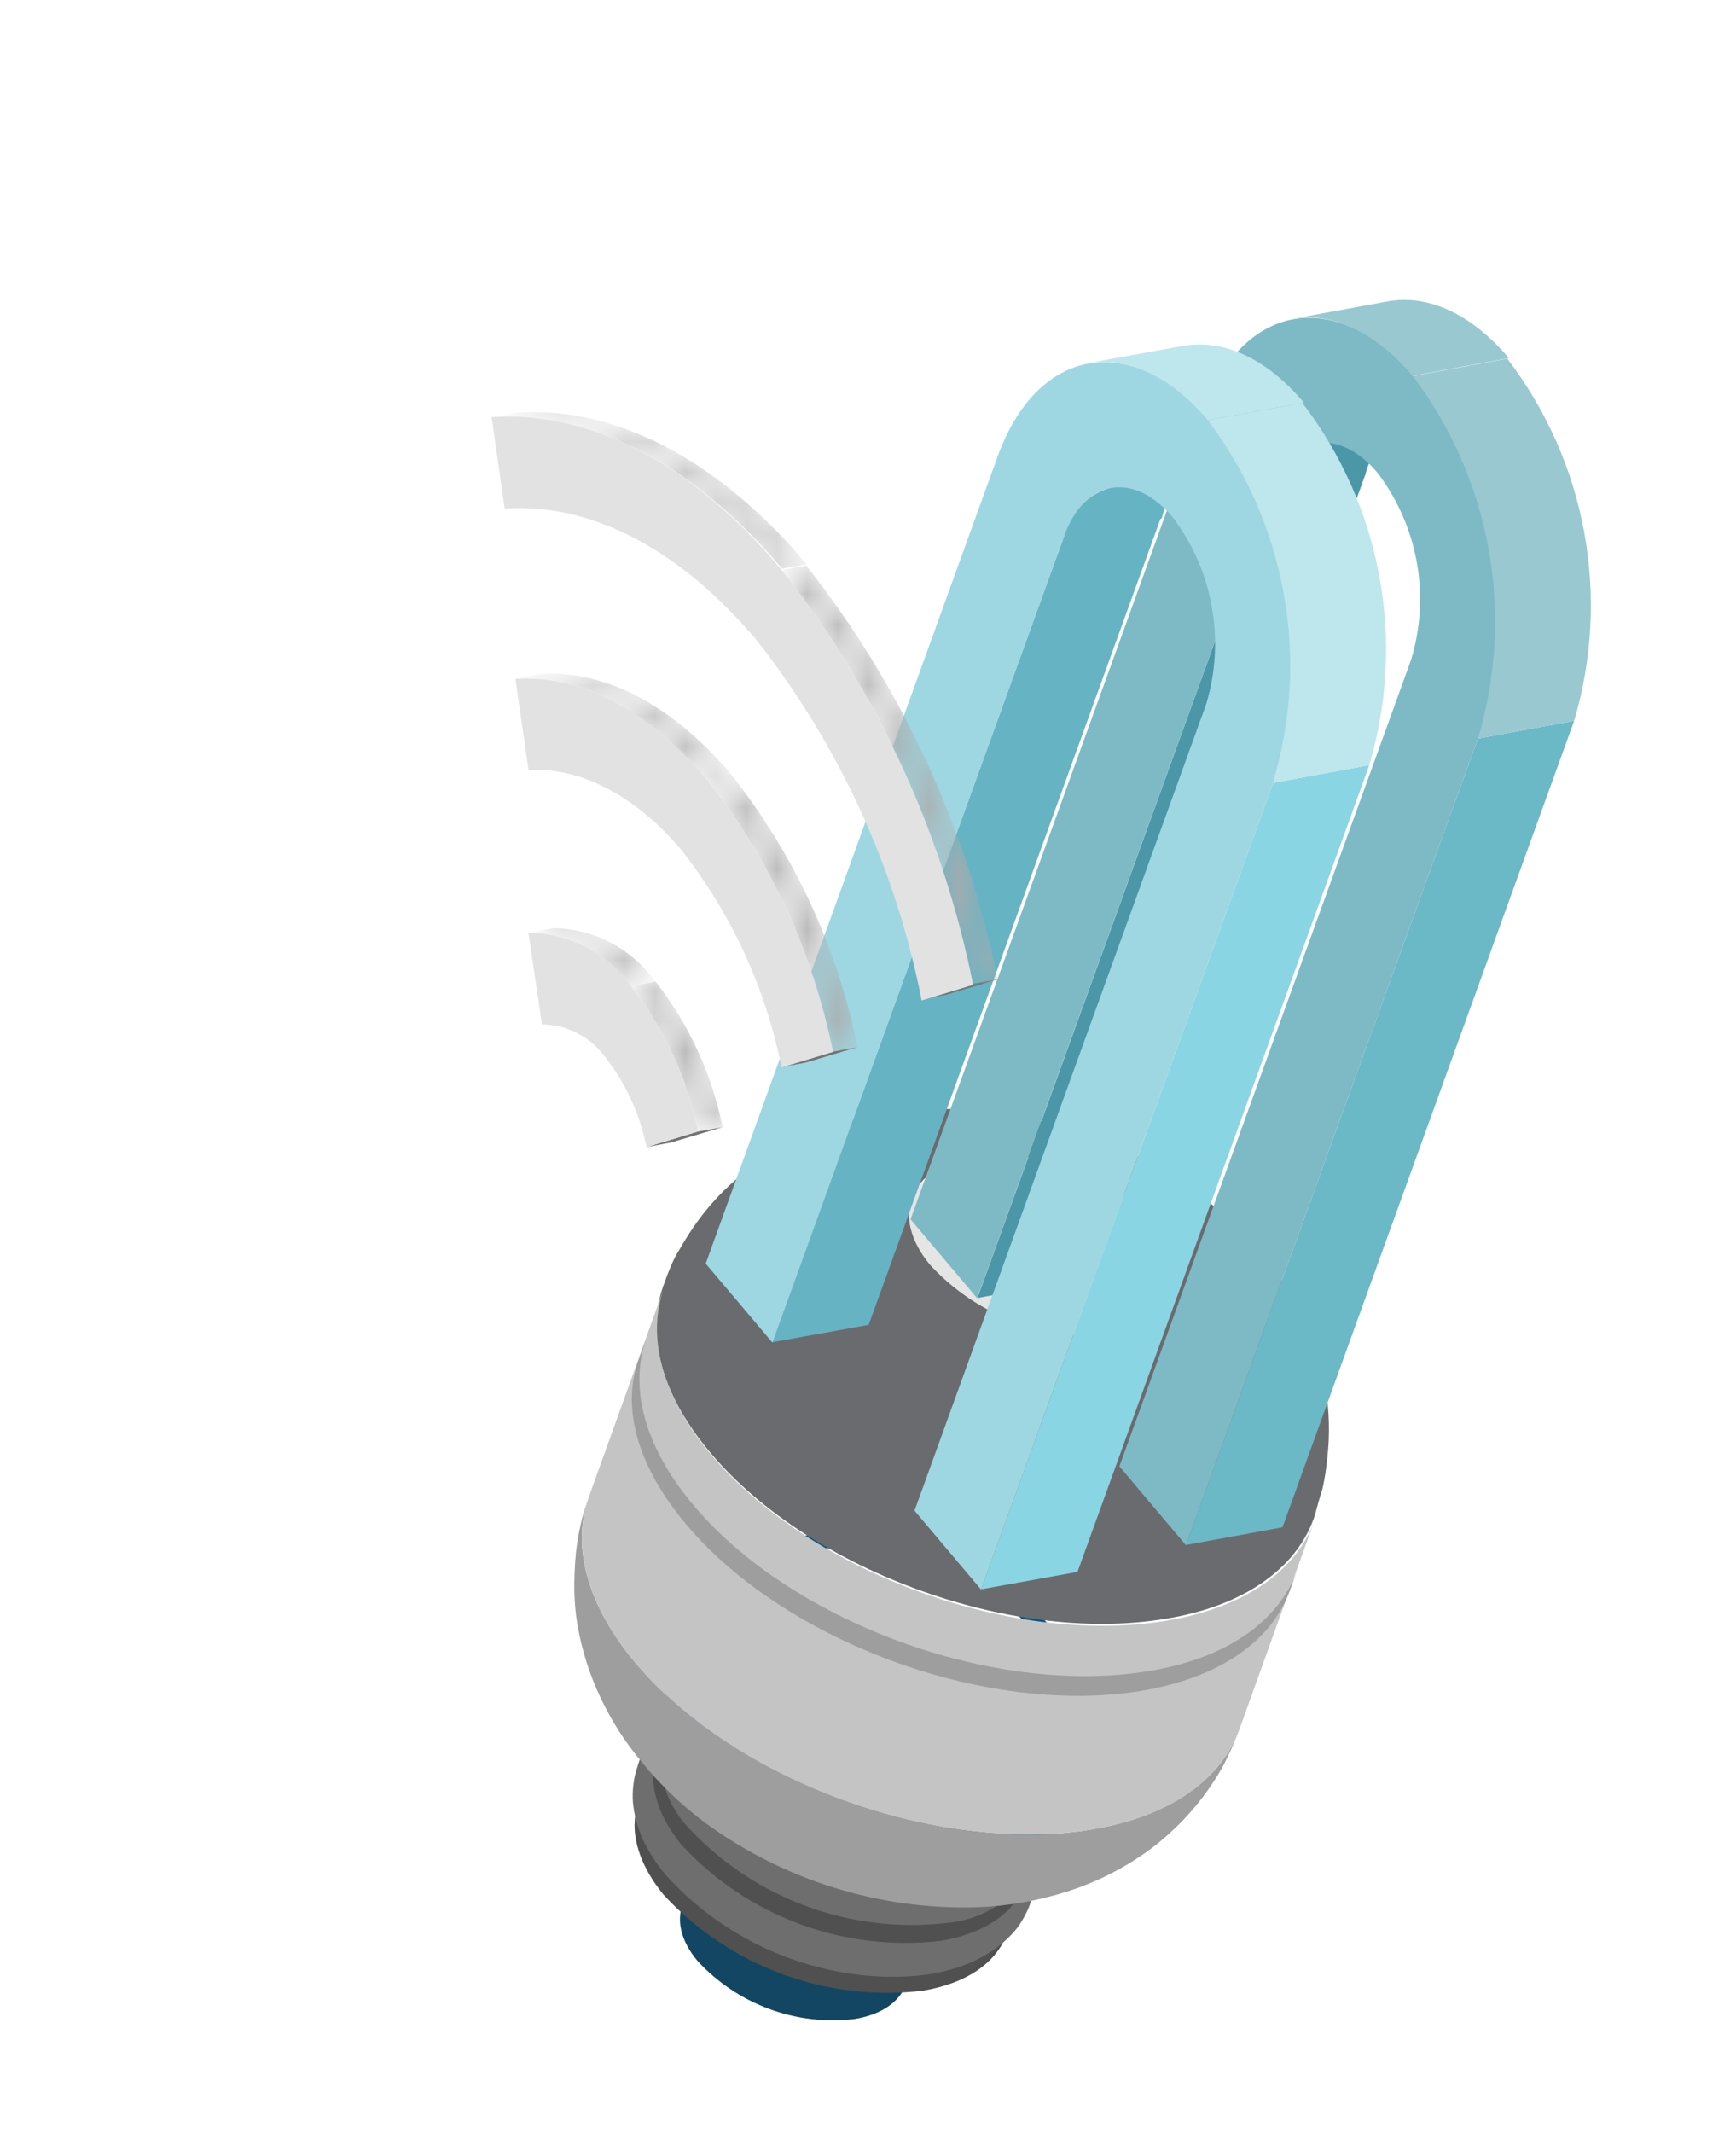 <svg width="57" height="70" viewBox="0 0 57 70" fill="none" xmlns="http://www.w3.org/2000/svg">
<g id="Group 6">
<path id="Vector" d="M28.055 65.285L23.61 63.686L24.636 60.911L29.073 62.507L28.055 65.285Z" fill="#081929"/>
<path id="Vector_2" d="M29.249 63.301C30.354 64.624 29.813 65.973 28.056 66.256C27.107 66.369 26.145 66.254 25.248 65.922C24.352 65.59 23.547 65.05 22.9 64.346C21.795 63.023 22.336 61.674 24.087 61.38C25.038 61.272 26.001 61.39 26.898 61.724C27.795 62.057 28.6 62.598 29.249 63.301Z" fill="#134663"/>
<g id="Group">
<path id="Vector_3" d="M32.247 60.441C34.055 62.663 33.175 64.853 30.285 65.329C28.718 65.511 27.131 65.32 25.652 64.77C24.174 64.221 22.846 63.329 21.779 62.167C19.971 59.945 20.84 57.761 23.726 57.32C25.292 57.133 26.88 57.318 28.36 57.86C29.841 58.403 31.173 59.287 32.247 60.441Z" fill="#505050"/>
<path id="Vector_4" d="M21.861 61.531C21.553 61.165 21.295 60.761 21.091 60.329C21.019 60.163 20.956 59.992 20.905 59.819C20.845 59.601 20.804 59.379 20.783 59.155C20.767 58.951 20.773 58.745 20.8 58.542C20.821 58.35 20.864 58.16 20.929 57.978C20.968 57.835 21.018 57.695 21.079 57.56C21.17 57.381 21.283 57.213 21.416 57.062C21.659 56.768 21.951 56.52 22.281 56.328C22.625 56.101 23 55.925 23.394 55.804C24.406 55.518 25.468 55.45 26.508 55.603C27.171 55.688 27.824 55.834 28.46 56.037C28.777 56.133 29.088 56.245 29.394 56.373C29.693 56.496 29.985 56.635 30.27 56.789C30.55 56.936 30.822 57.098 31.084 57.276C31.337 57.443 31.581 57.624 31.814 57.817C32.061 58.008 32.295 58.216 32.515 58.439C32.636 58.565 32.786 58.739 32.901 58.883C32.87 58.843 32.831 58.811 32.788 58.786C32.561 58.671 32.3 58.639 32.052 58.697C31.149 57.719 30.027 56.967 28.779 56.503C27.53 56.04 26.19 55.877 24.866 56.029C22.427 56.437 21.69 58.279 23.214 60.159C24.117 61.138 25.239 61.89 26.488 62.353C27.736 62.817 29.077 62.98 30.4 62.828C32.848 62.423 33.585 60.58 32.052 58.697C32.3 58.639 32.561 58.671 32.788 58.786C32.831 58.811 32.87 58.843 32.901 58.883C33.008 59.023 33.163 59.208 33.256 59.361C33.389 59.562 33.508 59.772 33.612 59.989C33.692 60.161 33.761 60.337 33.82 60.517C33.888 60.739 33.936 60.967 33.964 61.197C34.002 61.559 33.974 61.925 33.88 62.277C33.842 62.438 33.786 62.595 33.712 62.743C33.626 62.922 33.525 63.093 33.409 63.254C33.279 63.419 33.135 63.571 32.977 63.709C32.839 63.834 32.69 63.948 32.531 64.047C32.185 64.271 31.811 64.448 31.418 64.572C30.905 64.733 30.374 64.827 29.837 64.854C29.294 64.887 28.749 64.87 28.209 64.804C25.767 64.518 23.511 63.355 21.861 61.531Z" fill="#6E6E6E"/>
<path id="Vector_5" d="M22.488 59.787C22.173 59.427 21.914 59.022 21.718 58.586C21.646 58.419 21.583 58.249 21.532 58.075C21.47 57.858 21.429 57.636 21.41 57.411C21.392 57.206 21.395 57 21.419 56.795C21.446 56.601 21.49 56.41 21.551 56.223C21.574 56.158 21.657 55.928 21.698 55.814C21.795 55.638 21.907 55.471 22.035 55.316C22.168 55.149 22.321 54.999 22.491 54.869C22.643 54.746 22.804 54.634 22.972 54.534C23.354 54.317 23.765 54.153 24.192 54.048C24.625 53.936 25.068 53.866 25.515 53.84C25.726 53.822 25.937 53.818 26.148 53.827C26.632 53.844 26.742 53.847 27.151 53.892C27.814 53.977 28.467 54.123 29.103 54.327C29.177 54.353 29.57 54.494 30.028 54.659C30.486 54.824 30.545 54.892 30.904 55.076C30.904 55.076 31.285 55.278 31.718 55.563C32.152 55.849 32.197 55.902 32.449 56.103C32.7 56.305 32.883 56.491 33.147 56.733C33.27 56.852 33.426 57.037 33.535 57.169C33.507 57.131 33.471 57.099 33.43 57.076C33.2 56.966 32.94 56.938 32.692 56.995C31.791 56.013 30.67 55.259 29.421 54.795C28.171 54.331 26.83 54.171 25.506 54.327C23.061 54.723 22.321 56.574 23.849 58.446C24.751 59.429 25.873 60.183 27.124 60.648C28.375 61.112 29.718 61.273 31.043 61.117C33.479 60.718 34.219 58.867 32.692 56.995C32.94 56.938 33.2 56.966 33.43 57.076C33.471 57.099 33.507 57.131 33.535 57.169C33.65 57.312 33.794 57.503 33.89 57.648C34.027 57.849 34.145 58.062 34.244 58.284C34.437 58.661 34.556 59.071 34.595 59.492C34.638 59.852 34.613 60.216 34.523 60.566C34.482 60.727 34.426 60.883 34.355 61.033C34.275 61.215 34.173 61.386 34.051 61.543C33.923 61.711 33.781 61.867 33.625 62.009C33.451 62.159 33.244 62.298 33.179 62.348C32.833 62.572 32.459 62.748 32.066 62.873C31.555 63.03 31.027 63.125 30.494 63.157C29.948 63.19 29.401 63.17 28.86 63.097C26.4 62.818 24.131 61.639 22.488 59.787Z" fill="#6E6E6E"/>
<path id="Vector_6" d="M23.104 58.049C22.794 57.685 22.535 57.281 22.334 56.847C22.166 56.476 22.062 56.079 22.026 55.673C22.009 55.468 22.012 55.261 22.035 55.057C22.06 54.865 22.103 54.676 22.164 54.493C22.203 54.35 22.253 54.211 22.314 54.075C22.403 53.899 22.512 53.734 22.639 53.582C22.781 53.419 22.934 53.268 23.099 53.128C23.25 53.008 23.41 52.899 23.577 52.801C23.958 52.586 24.365 52.422 24.788 52.312C25.228 52.201 25.678 52.13 26.131 52.102C26.673 52.068 27.217 52.088 27.756 52.159C28.447 52.226 29.13 52.357 29.797 52.551C30.42 52.751 31.025 53.005 31.603 53.312C31.884 53.458 32.156 53.621 32.417 53.799C32.67 53.966 32.914 54.146 33.148 54.339C33.395 54.531 33.629 54.739 33.849 54.961C33.978 55.091 34.128 55.265 34.237 55.397L34.129 55.312C33.903 55.196 33.642 55.164 33.394 55.223C32.49 54.244 31.369 53.493 30.12 53.029C28.872 52.565 27.531 52.403 26.208 52.555C23.768 52.962 23.023 54.802 24.556 56.685C25.459 57.664 26.581 58.415 27.829 58.879C29.078 59.343 30.418 59.505 31.741 59.353C34.181 58.946 34.926 57.106 33.394 55.223C33.642 55.164 33.903 55.196 34.129 55.312L34.237 55.397C34.349 55.548 34.496 55.731 34.597 55.887C34.731 56.09 34.85 56.302 34.951 56.523C35.137 56.903 35.255 57.311 35.302 57.731C35.341 58.09 35.313 58.453 35.222 58.803C35.179 58.962 35.123 59.119 35.054 59.269C34.967 59.448 34.863 59.618 34.742 59.776C34.502 60.091 34.208 60.361 33.873 60.573C33.524 60.791 33.15 60.967 32.76 61.097C32.246 61.251 31.717 61.343 31.182 61.371C30.636 61.404 30.088 61.387 29.546 61.319C27.07 61.057 24.776 59.893 23.104 58.049Z" fill="#02567D"/>
<path id="Vector_7" d="M23.72 56.31C23.413 55.945 23.154 55.541 22.95 55.109C22.883 54.943 22.823 54.773 22.772 54.601C22.709 54.385 22.668 54.162 22.651 53.938C22.629 53.733 22.632 53.526 22.66 53.321C22.686 53.127 22.73 52.935 22.791 52.749C22.829 52.609 22.879 52.472 22.939 52.34C23.032 52.162 23.145 51.995 23.275 51.842C23.408 51.676 23.558 51.525 23.723 51.392C23.875 51.269 24.036 51.157 24.204 51.057C24.59 50.845 24.999 50.682 25.424 50.571C25.86 50.46 26.306 50.391 26.755 50.366C27.301 50.331 27.849 50.349 28.392 50.418C29.051 50.503 29.702 50.647 30.335 50.849C30.54 50.923 30.867 51.041 31.269 51.185C31.67 51.33 31.786 51.418 32.145 51.602C32.145 51.602 32.525 51.804 32.959 52.089C33.211 52.257 33.455 52.438 33.689 52.629C33.934 52.825 34.167 53.036 34.387 53.26C34.511 53.378 34.658 53.56 34.776 53.695C34.745 53.656 34.706 53.623 34.663 53.599C34.435 53.491 34.178 53.464 33.932 53.521C33.03 52.538 31.908 51.784 30.657 51.32C29.406 50.855 28.063 50.694 26.738 50.85C24.302 51.249 23.562 53.1 25.089 54.972C25.99 55.954 27.111 56.708 28.36 57.172C29.61 57.636 30.951 57.797 32.275 57.64C34.72 57.244 35.46 55.393 33.932 53.521C34.178 53.464 34.435 53.491 34.663 53.599C34.706 53.623 34.745 53.656 34.776 53.695C35.005 53.975 35.206 54.277 35.377 54.596C35.542 54.895 35.669 55.215 35.756 55.546C35.869 55.995 35.884 56.464 35.798 56.92C35.699 57.388 35.482 57.822 35.168 58.182C34.819 58.576 34.391 58.892 33.911 59.107C33.71 59.207 33.501 59.289 33.286 59.354C33.108 59.41 32.865 59.471 32.685 59.508C32.294 59.584 31.897 59.63 31.498 59.645C30.521 59.671 29.545 59.551 28.603 59.288C28.128 59.153 27.663 58.986 27.212 58.787C26.754 58.598 26.312 58.374 25.89 58.117C25.662 57.98 25.364 57.78 25.142 57.626C25.009 57.534 24.881 57.436 24.758 57.331C24.383 57.022 24.035 56.681 23.72 56.31Z" fill="#02567D"/>
<path id="Vector_8" d="M31.086 63.103C29.52 63.284 27.933 63.093 26.454 62.545C24.975 61.997 23.647 61.107 22.577 59.949C22.241 59.588 21.989 59.157 21.838 58.687C21.688 58.218 21.642 57.721 21.706 57.231C21.219 58.147 21.408 59.343 22.368 60.53C23.436 61.691 24.763 62.583 26.241 63.133C27.72 63.682 29.307 63.874 30.874 63.692C32.515 63.422 33.514 62.599 33.732 61.53C33.441 61.978 33.051 62.352 32.592 62.625C32.134 62.898 31.618 63.061 31.086 63.103Z" fill="#505050"/>
<path id="Vector_9" d="M31.726 61.326C30.159 61.508 28.572 61.316 27.094 60.768C25.615 60.22 24.287 59.331 23.217 58.172C22.881 57.811 22.629 57.38 22.478 56.911C22.327 56.441 22.282 55.944 22.345 55.455C21.858 56.371 22.048 57.567 23.008 58.754C24.075 59.915 25.402 60.807 26.881 61.356C28.359 61.906 29.947 62.098 31.514 61.916C33.155 61.646 34.154 60.822 34.372 59.754C34.081 60.201 33.691 60.576 33.232 60.848C32.773 61.121 32.258 61.285 31.726 61.326Z" fill="#134663"/>
<path id="Vector_10" d="M32.338 59.623C30.771 59.805 29.184 59.614 27.705 59.064C26.227 58.515 24.899 57.623 23.832 56.462C23.495 56.102 23.242 55.673 23.091 55.205C22.94 54.736 22.894 54.24 22.958 53.752C22.471 54.668 22.663 55.856 23.62 57.051C24.688 58.212 26.015 59.104 27.493 59.654C28.972 60.203 30.559 60.395 32.126 60.213C33.77 59.935 34.766 59.119 34.984 58.051C34.693 58.498 34.303 58.873 33.844 59.146C33.386 59.418 32.87 59.582 32.338 59.623Z" fill="#134663"/>
<path id="Vector_11" d="M32.947 57.929C31.412 58.076 29.864 57.837 28.445 57.233C26.919 56.769 25.54 55.913 24.447 54.75C24.111 54.389 23.859 53.959 23.708 53.489C23.558 53.019 23.512 52.522 23.576 52.033C23.089 52.949 23.278 54.145 24.235 55.34C25.305 56.498 26.633 57.388 28.112 57.936C29.591 58.484 31.178 58.675 32.744 58.493C34.385 58.224 35.384 57.4 35.602 56.332C35.313 56.785 34.923 57.165 34.462 57.442C34.002 57.719 33.483 57.886 32.947 57.929Z" fill="#134663"/>
</g>
<path id="Vector_12" d="M21.043 57.788C20.528 57.171 20.092 56.493 19.745 55.768C19.37 54.993 19.106 54.17 18.96 53.322C18.9 52.965 18.866 52.603 18.859 52.241C18.851 51.806 18.869 51.371 18.912 50.938C18.979 50.317 19.121 49.707 19.335 49.12C18.781 50.659 19.218 52.555 20.772 54.455C23.982 58.383 30.701 60.884 35.812 60.041C38.445 59.611 40.111 58.37 40.697 56.741C40.565 57.109 40.344 57.594 40.163 57.945C39.539 59.065 38.676 60.033 37.636 60.78C36.841 61.343 35.963 61.779 35.035 62.073C34.076 62.378 33.081 62.552 32.075 62.589C28.885 62.68 25.754 61.71 23.174 59.831C22.38 59.243 21.664 58.557 21.043 57.788Z" fill="#9E9E9E"/>
<path id="Vector_13" d="M38.086 40.305C39.361 41.901 38.784 43.506 36.668 43.836C35.535 43.968 34.387 43.831 33.318 43.433C32.249 43.036 31.29 42.39 30.519 41.549C29.241 39.962 29.818 38.357 31.937 38.019C33.069 37.888 34.217 38.027 35.286 38.425C36.354 38.822 37.314 39.466 38.086 40.305Z" fill="#E5E5E5"/>
<path id="Vector_14" d="M29.008 36.549C30.192 36.359 31.397 36.341 32.587 36.496C33.687 36.632 34.768 36.897 35.807 37.285C38.003 38.057 39.955 39.398 41.464 41.169C41.033 40.733 40.495 40.419 39.903 40.258C39.311 40.097 38.688 40.096 38.095 40.253C37.323 39.414 36.364 38.77 35.295 38.372C34.226 37.975 33.079 37.836 31.946 37.967C29.852 38.314 29.218 39.898 30.528 41.497C31.299 42.338 32.258 42.983 33.328 43.381C34.397 43.778 35.545 43.916 36.677 43.783C38.769 43.445 39.403 41.861 38.095 40.253C38.688 40.096 39.311 40.097 39.903 40.258C40.495 40.419 41.033 40.733 41.464 41.169C41.715 41.5 42.043 41.951 42.272 42.292C42.42 42.526 42.555 42.769 42.675 43.02C43.073 43.793 43.355 44.62 43.512 45.475C43.649 46.261 43.672 47.064 43.58 47.857C43.548 48.195 43.495 48.532 43.421 48.863C43.321 49.142 43.234 49.536 43.139 49.825C42.55 51.462 40.864 52.705 38.254 53.125C33.143 53.968 26.407 51.461 23.214 47.539C21.66 45.639 21.223 43.743 21.777 42.204C21.909 41.836 22.089 41.337 22.312 41.001C22.501 40.666 22.71 40.343 22.937 40.033C23.338 39.491 23.803 39 24.323 38.571C24.972 38.032 25.693 37.585 26.465 37.243C27.278 36.901 28.133 36.667 29.008 36.549Z" fill="#6A6B6E"/>
<path id="Vector_15" d="M19.335 49.12L21.801 42.268C21.247 43.807 21.684 45.703 23.238 47.602C26.448 51.531 33.167 54.032 38.278 53.189C40.902 52.755 42.577 51.518 43.163 49.889L40.698 56.741C40.109 58.378 38.431 59.624 35.813 60.041C30.701 60.884 23.971 58.388 20.773 54.455C19.219 52.555 18.79 50.662 19.335 49.12Z" fill="#C4C4C4"/>
<path id="Vector_16" d="M22.429 49.901C25.639 53.829 32.358 56.33 37.469 55.487C40.094 55.054 41.769 53.816 42.355 52.187L40.122 58.392L42.587 51.54C41.998 53.178 40.312 54.42 37.702 54.84C32.591 55.683 25.852 53.185 22.659 49.262C21.108 47.354 20.671 45.459 21.222 43.928L20.974 44.615C20.422 46.099 20.857 47.976 22.429 49.901Z" fill="#9E9E9E"/>
<g id="Group_2">
<path id="Vector_17" d="M32.093 42.596L35.253 42.013L44.838 15.551L41.67 16.131L32.093 42.596Z" fill="#4B97A8"/>
<g id="Group_3">
<path id="Vector_18" d="M41.667 16.139L44.832 15.567C44.92 15.193 45.105 14.848 45.368 14.568C45.631 14.288 45.963 14.082 46.331 13.97L43.172 14.554C42.804 14.662 42.472 14.867 42.209 15.146C41.946 15.425 41.762 15.769 41.676 16.142L41.667 16.139Z" fill="#4B97A8"/>
</g>
<path id="Vector_19" d="M38.942 50.7L42.109 50.12L51.686 23.655L48.527 24.238L38.942 50.7Z" fill="#6BB8C7"/>
<g id="Group_4">
<path id="Vector_20" d="M46.384 12.334L49.543 11.751C48.29 10.274 46.882 9.666 45.591 9.886L42.424 10.466C43.681 10.234 45.068 10.825 46.376 12.331L46.384 12.334Z" fill="#99C8D1"/>
</g>
<g id="Group_5">
<path id="Vector_21" d="M48.526 24.238L51.686 23.655C52.283 21.641 52.395 19.514 52.013 17.448C51.632 15.383 50.767 13.437 49.489 11.769L46.33 12.352C47.595 14.023 48.449 15.969 48.824 18.031C49.198 20.093 49.082 22.214 48.485 24.223L48.526 24.238Z" fill="#99C8D1"/>
</g>
<path id="Vector_22" d="M46.384 12.334C43.886 9.383 40.78 9.921 39.475 13.547L29.898 40.013L32.083 42.602L41.671 16.131C42.342 14.264 43.939 13.989 45.23 15.516C45.886 16.379 46.328 17.386 46.519 18.453C46.711 19.52 46.646 20.617 46.331 21.654L36.755 48.12L38.939 50.709L48.524 24.246C49.13 22.232 49.252 20.104 48.88 18.034C48.508 15.964 47.653 14.011 46.384 12.334Z" fill="#7DBAC6"/>
</g>
<g id="Group_6">
<path id="Vector_23" d="M25.358 44.047L28.523 43.475L38.111 17.005L34.943 17.585L25.358 44.047Z" fill="#66B3C4"/>
<g id="Group_7">
<path id="Vector_24" d="M34.976 17.597L38.143 17.017C38.23 16.643 38.414 16.299 38.676 16.02C38.939 15.741 39.272 15.537 39.639 15.428L36.475 16C36.101 16.104 35.761 16.305 35.491 16.583C35.221 16.861 35.029 17.206 34.935 17.582L34.976 17.597Z" fill="#66B3C4"/>
</g>
<path id="Vector_25" d="M32.215 52.154L35.379 51.582L44.959 25.108L41.8 25.692L32.215 52.154Z" fill="#8AD5E3"/>
<g id="Group_8">
<path id="Vector_26" d="M39.656 13.788L42.812 13.213C41.562 11.728 40.151 11.128 38.861 11.348L35.696 11.92C36.951 11.696 38.338 12.288 39.648 13.785L39.656 13.788Z" fill="#BEE6ED"/>
</g>
<g id="Group_9">
<path id="Vector_27" d="M41.8 25.692L44.959 25.109C45.557 23.095 45.669 20.968 45.288 18.902C44.906 16.837 44.041 14.89 42.763 13.223L39.606 13.798C40.881 15.467 41.743 17.413 42.125 19.478C42.507 21.543 42.396 23.669 41.803 25.683L41.8 25.692Z" fill="#BEE6ED"/>
</g>
<path id="Vector_28" d="M39.656 13.788C37.158 10.837 34.052 11.375 32.748 15.001L23.171 41.467L25.363 44.059L34.94 17.593C35.612 15.726 37.209 15.45 38.502 16.97C39.156 17.834 39.597 18.84 39.788 19.907C39.98 20.974 39.917 22.07 39.604 23.108L30.027 49.574L32.212 52.162L41.797 25.7C42.402 23.686 42.524 21.558 42.152 19.488C41.78 17.418 40.925 15.465 39.656 13.788Z" fill="#9ED7E2"/>
</g>
<g id="Group_10">
<g id="Group_11">
<g id="Clip path group">
<mask id="mask0_578_76" style="mask-type:luminance" maskUnits="userSpaceOnUse" x="16" y="13" width="11" height="6">
<g id="clip-path-50">
<path id="Vector_29" d="M16.143 13.688L16.953 13.544C20.197 13.315 23.584 15.079 26.489 18.519L25.679 18.663C22.772 15.231 19.384 13.467 16.143 13.688Z" fill="white"/>
</g>
</mask>
<g mask="url(#mask0_578_76)">
<g id="Group_12">
<g id="Group_13">
<path id="Vector_30" d="M16.143 13.688L16.953 13.544C20.197 13.315 23.584 15.079 26.489 18.519L25.679 18.663C22.772 15.231 19.384 13.467 16.143 13.688Z" fill="#ACACAC"/>
</g>
</g>
</g>
</g>
</g>
<path id="Vector_31" d="M31.968 32.279L32.781 32.128L31.09 32.638L30.278 32.789L31.968 32.279Z" fill="#737373"/>
<g id="Group_14">
<g id="Clip path group_2">
<mask id="mask1_578_76" style="mask-type:luminance" maskUnits="userSpaceOnUse" x="25" y="18" width="8" height="15">
<g id="clip-path-51">
<path id="Vector_32" d="M25.664 18.703L26.474 18.56C29.613 22.538 31.769 27.2 32.766 32.169L31.953 32.32C30.958 27.349 28.803 22.684 25.664 18.703Z" fill="white"/>
</g>
</mask>
<g mask="url(#mask1_578_76)">
<g id="Group_15">
<g id="Group_16">
<path id="Vector_33" d="M25.664 18.703L26.474 18.56C29.613 22.538 31.769 27.2 32.766 32.169L31.953 32.32C30.958 27.349 28.803 22.684 25.664 18.703Z" fill="#ACACAC"/>
</g>
</g>
</g>
</g>
</g>
<path id="Vector_34" d="M25.664 18.703C28.803 22.684 30.958 27.349 31.953 32.32L30.262 32.831C29.415 28.51 27.554 24.453 24.831 20.993C22.323 18.019 19.387 16.491 16.57 16.689L16.142 13.687C19.384 13.467 22.771 15.231 25.664 18.703Z" fill="#E2E2E2"/>
</g>
<g id="Group_17">
<g id="Group_18">
<g id="Clip path group_3">
<mask id="mask2_578_76" style="mask-type:luminance" maskUnits="userSpaceOnUse" x="16" y="22" width="8" height="4">
<g id="clip-path-52">
<path id="Vector_35" d="M16.901 22.272L17.713 22.121C19.85 21.965 22.073 23.135 23.996 25.398L23.183 25.55C21.269 23.289 19.034 22.125 16.901 22.272Z" fill="white"/>
</g>
</mask>
<g mask="url(#mask2_578_76)">
<g id="Group_19">
<g id="Group_20">
<path id="Vector_36" d="M16.901 22.272L17.713 22.121C19.85 21.965 22.073 23.135 23.996 25.398L23.183 25.55C21.228 23.274 19.034 22.125 16.901 22.272Z" fill="#ACACAC"/>
</g>
</g>
</g>
</g>
</g>
<path id="Vector_37" d="M27.328 34.512L28.137 34.368L26.45 34.871L25.637 35.022L27.328 34.512Z" fill="#737373"/>
<g id="Group_21">
<g id="Clip path group_4">
<mask id="mask3_578_76" style="mask-type:luminance" maskUnits="userSpaceOnUse" x="23" y="25" width="6" height="10">
<g id="clip-path-53">
<path id="Vector_38" d="M23.183 25.549L23.995 25.398C26.073 28.021 27.501 31.097 28.162 34.377L27.352 34.52C26.69 31.243 25.261 28.169 23.183 25.549Z" fill="white"/>
</g>
</mask>
<g mask="url(#mask3_578_76)">
<g id="Group_22">
<g id="Group_23">
<path id="Vector_39" d="M23.183 25.549L23.995 25.398C26.073 28.021 27.501 31.097 28.162 34.377L27.352 34.52C26.69 31.243 25.261 28.169 23.183 25.549Z" fill="#ACACAC"/>
</g>
</g>
</g>
</g>
</g>
<path id="Vector_40" d="M23.183 25.55C25.262 28.169 26.691 31.243 27.353 34.52L25.662 35.031C25.139 32.422 24.009 29.972 22.363 27.88C20.864 26.111 19.042 25.16 17.355 25.274L16.925 22.281C19.034 22.125 21.269 23.289 23.183 25.55Z" fill="#E2E2E2"/>
</g>
<g id="Group_24">
<g id="Group_25">
<g id="Clip path group_5">
<mask id="mask4_578_76" style="mask-type:luminance" maskUnits="userSpaceOnUse" x="17" y="30" width="5" height="3">
<g id="clip-path-54">
<path id="Vector_41" d="M17.351 30.608L18.163 30.456C18.82 30.465 19.466 30.629 20.049 30.933C20.632 31.238 21.135 31.674 21.518 32.209L20.705 32.36C20.324 31.824 19.821 31.386 19.238 31.082C18.655 30.777 18.008 30.615 17.351 30.608Z" fill="white"/>
</g>
</mask>
<g mask="url(#mask4_578_76)">
<g id="Group_26">
<g id="Group_27">
<path id="Vector_42" d="M17.351 30.608L18.163 30.456C18.82 30.465 19.466 30.629 20.049 30.933C20.632 31.238 21.135 31.674 21.518 32.209L20.705 32.36C20.324 31.824 19.821 31.386 19.238 31.082C18.655 30.777 18.008 30.615 17.351 30.608Z" fill="#ACACAC"/>
</g>
</g>
</g>
</g>
</g>
<path id="Vector_43" d="M22.919 37.132L23.728 36.989L22.041 37.491L21.228 37.642L22.919 37.132Z" fill="#737373"/>
<g id="Group_28">
<g id="Clip path group_6">
<mask id="mask5_578_76" style="mask-type:luminance" maskUnits="userSpaceOnUse" x="20" y="32" width="4" height="6">
<g id="clip-path-55">
<path id="Vector_44" d="M20.713 32.363L21.526 32.212C22.621 33.611 23.375 35.247 23.727 36.989L22.918 37.132C22.567 35.391 21.812 33.758 20.713 32.363Z" fill="white"/>
</g>
</mask>
<g mask="url(#mask5_578_76)">
<g id="Group_29">
<g id="Group_30">
<path id="Vector_45" d="M20.713 32.363L21.526 32.212C22.621 33.611 23.375 35.247 23.727 36.989L22.918 37.132C22.567 35.391 21.812 33.758 20.713 32.363Z" fill="#ACACAC"/>
</g>
</g>
</g>
</g>
</g>
<path id="Vector_46" d="M20.713 32.363C21.812 33.757 22.568 35.391 22.918 37.132L21.227 37.642C21.012 36.564 20.547 35.551 19.869 34.685C19.63 34.358 19.318 34.091 18.958 33.905C18.598 33.719 18.2 33.62 17.794 33.615L17.351 30.608C18.01 30.614 18.658 30.776 19.243 31.081C19.827 31.387 20.331 31.826 20.713 32.363Z" fill="#E2E2E2"/>
</g>
</g>
</svg>
